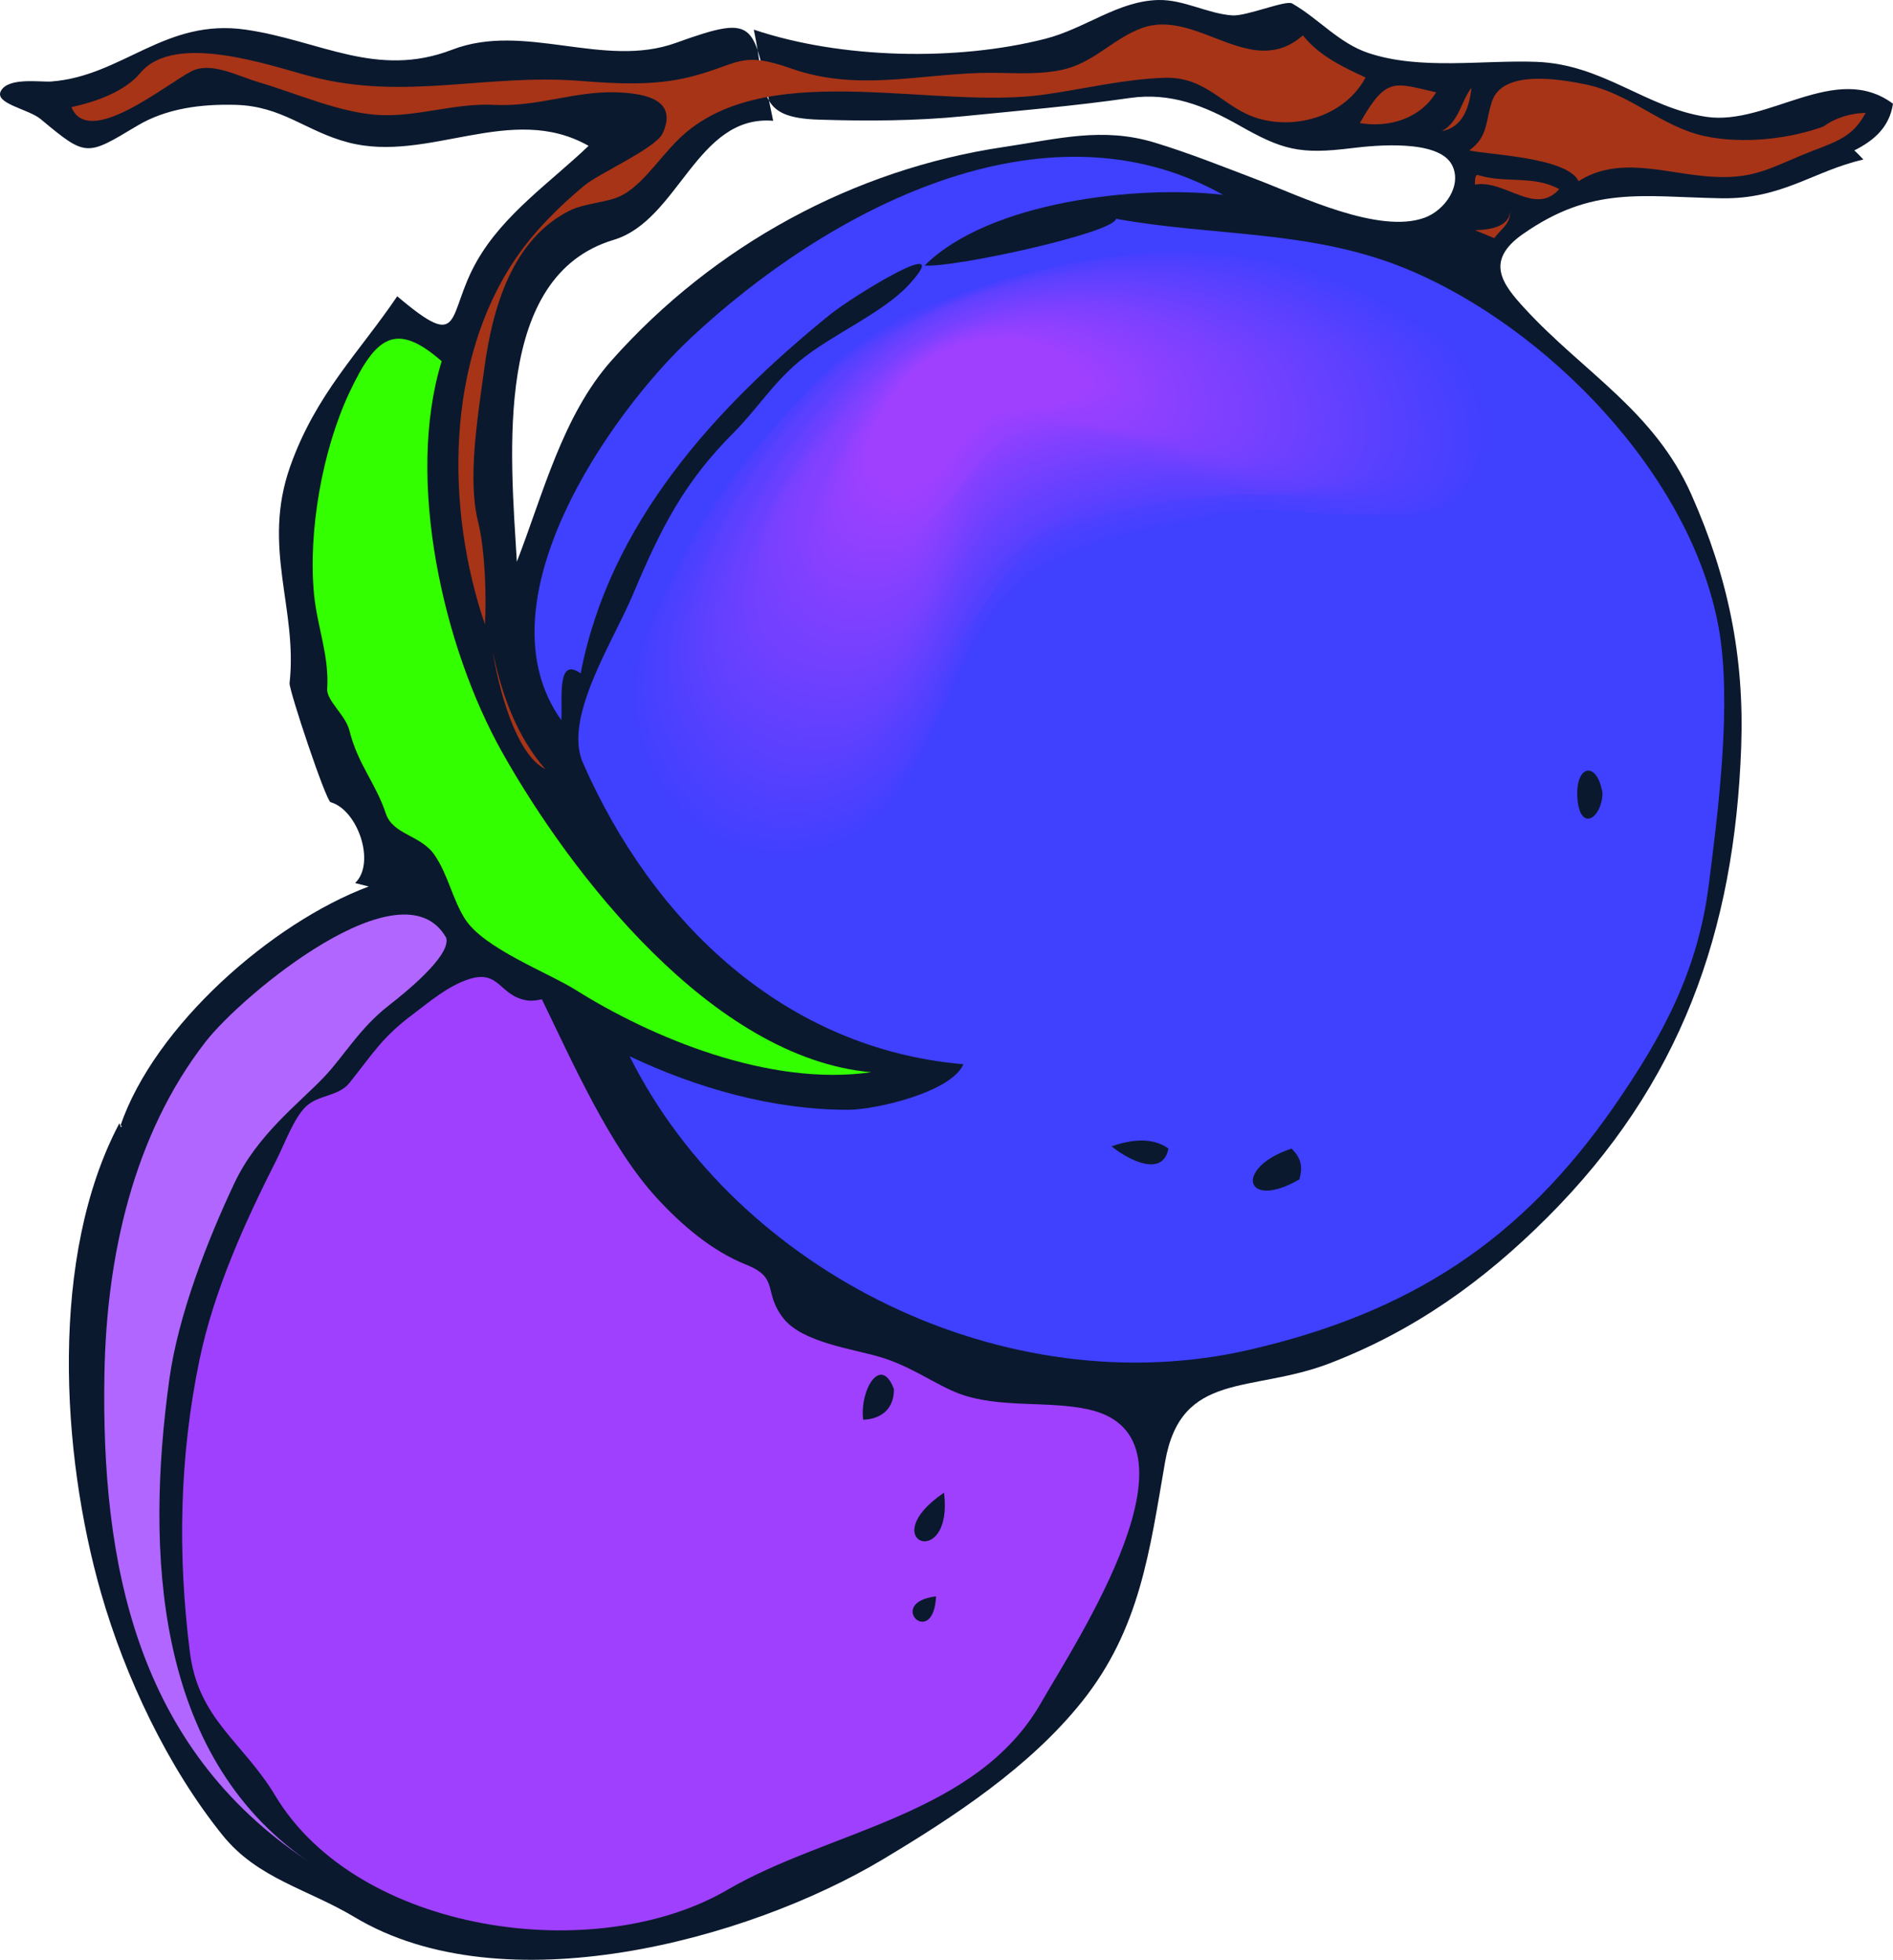 <?xml version="1.0" encoding="UTF-8" standalone="no"?>
<!-- Generator: Adobe Illustrator 12.0.0, SVG Export Plug-In . SVG Version: 6.00 Build 51448)  --><svg height="172.001" id="Layer_1" inkscape:version="0.40+cvs" sodipodi:docbase="F:\openclip\svg3" sodipodi:docname="La prugna.svg" sodipodi:version="0.32" style="overflow:visible;enable-background:new 0 0 166.168 172.001;" version="1.0" viewBox="0 0 166.168 172.001" width="166.168" xml:space="preserve" xmlns="http://www.w3.org/2000/svg" xmlns:cc="http://web.resource.org/cc/" xmlns:dc="http://purl.org/dc/elements/1.1/" xmlns:inkscape="http://www.inkscape.org/namespaces/inkscape" xmlns:rdf="http://www.w3.org/1999/02/22-rdf-syntax-ns#" xmlns:sodipodi="http://inkscape.sourceforge.net/DTD/sodipodi-0.dtd" xmlns:svg="http://www.w3.org/2000/svg" xmlns:xml="http://www.w3.org/XML/1998/namespace">
<defs id="defs236"></defs>
<sodipodi:namedview bordercolor="#666666" borderopacity="1.0" id="base" inkscape:current-layer="Layer_1" inkscape:cx="83.084001" inkscape:cy="86.000504" inkscape:pageopacity="0.0" inkscape:pageshadow="2" inkscape:window-height="540" inkscape:window-width="640" inkscape:window-x="110" inkscape:window-y="110" inkscape:zoom="2.1976616" pagecolor="#ffffff"></sodipodi:namedview>

<g id="g3">
	<path d="M166.167,9.102c-5.043-3.74-10.967,1.966-16.398,1.15   c-5.311-0.797-9.039-4.607-14.9-4.824c-4.736-0.175-10.178,0.749-14.75-0.776c-2.607-0.87-4.369-3.02-6.701-4.351   c-0.545-0.312-4.014,1.139-5.25,1.051c-2.188-0.157-4.273-1.406-6.5-1.351c-3.543,0.088-6.408,2.506-9.898,3.4   c-7.781,1.993-17.965,1.767-25.601-0.8c1.172,5.517,0.105,7.721,5.7,7.9c4.205,0.134,8.513,0.119,12.7-0.3   c5.015-0.502,9.784-0.905,14.599-1.6c3.57-0.515,6.564,0.676,9.602,2.4c3.801,2.158,5.322,2.571,9.898,2   c2.006-0.25,7.646-0.807,8.801,1.5c0.9,1.797-0.656,3.957-2.4,4.6c-4.031,1.487-11.016-1.926-14.645-3.308   c-2.996-1.141-5.98-2.339-9.051-3.274c-4.613-1.404-8.496-0.323-13.253,0.382c-13.136,1.946-25.423,8.593-34.436,18.733   c-4.306,4.845-6.014,11.741-8.315,17.667c-0.568-9.558-2.072-25.081,8.5-28.25c5.723-1.716,7.273-11.002,14-10.45   c-1.811-8.522-1.046-9.535-8.552-6.833C52.97,6.053,46.047,1.917,39.694,4.361C33.042,6.92,28.066,3.542,21.568,2.602   c-7.08-1.024-10.809,4.069-17.05,4.55c-0.973,0.075-3.816-0.403-4.45,0.85c-0.557,1.103,2.446,1.571,3.5,2.45   c4.01,3.344,4.014,3.261,8.45,0.6c2.595-1.556,5.672-1.928,8.649-1.85c4.13,0.108,6.156,2.319,9.9,3.3   c7.05,1.846,14.296-3.566,21.1,0.3c-3.378,3.218-7.452,5.992-9.799,10.1c-2.738,4.792-1.074,8.114-7,3.1   c-3.315,4.91-7.146,8.572-9.4,14.95c-2.51,7.106,0.678,12.487-0.05,19c-0.065,0.586,3.188,10.333,3.6,10.45   c2.411,0.688,3.986,5.37,2.15,7.1c0.4,0.1,0.8,0.2,1.2,0.3c-8.525,3.191-18.803,12.239-21.8,21c0.1-0.033,0.133,0,0.1,0.1   c-0.125,0.07-0.132-0.305-0.199-0.299c-6.136,11.615-5.121,28.91-1.601,41.199c2.108,7.359,5.865,15.324,10.7,21.301   c3.06,3.781,7.448,4.688,11.55,7.148c13.047,7.832,34.486,2.047,46.351-5.049c6.261-3.744,12.905-8.107,17.499-13.85   c5.125-6.406,5.949-13.264,7.303-21.047c1.4-8.041,7.559-6.004,14.447-8.654c7.428-2.857,13.508-7.207,19.117-12.816   c11.672-11.674,16.428-25.028,17.008-41.307c0.281-7.926-1.154-14.875-4.375-22.126c-3.258-7.335-9.477-10.737-14.6-16.3   c-1.955-2.123-3.59-4.176-0.201-6.55c6.094-4.266,10.428-3.28,17.4-3.15c5.369,0.1,8.113-2.399,12.5-3.4   c-0.262-0.28-0.5-0.538-0.799-0.8C164.601,12.288,165.868,11.085,166.167,9.102" id="path5" style="fill-rule:evenodd;clip-rule:evenodd;fill:#0A192E;"></path>

	<path d="M114.368,3.102c1.418,1.787,3.469,2.759,5.5,3.7c-1.736,3.263-5.904,4.616-9.4,3.6   c-3.068-0.892-4.488-3.715-8.301-3.574c-3.596,0.133-6.955,0.973-10.5,1.474c-9.516,1.345-23.576-3.075-31.299,3.2   c-2.134,1.734-3.611,4.447-5.7,5.6c-1.277,0.705-3.276,0.68-4.699,1.4c-5.032,2.544-6.732,8.525-7.451,13.8   c-0.591,4.338-1.493,9.732-0.55,13.5c0.614,2.455,0.747,6.686,0.6,9c-3.486-10.22-3.436-23.115,2.711-32.13   c1.638-2.403,3.762-4.509,5.989-6.37c1.308-1.093,6.299-3.291,6.899-4.6c1.27-2.77-1.125-3.514-4.1-3.6   c-3.702-0.107-6.842,1.297-10.7,1.1c-3.373-0.172-6.621,1.028-9.899,0.9c-3.524-0.138-7.386-1.9-10.801-2.9   c-1.78-0.521-4.171-1.835-5.88-0.938C14.42,7.506,7.761,13.02,6.269,9.402c2.061-0.445,4.655-1.327,6.05-3   c3.022-3.627,11.371-0.641,14.95,0.3c8.281,2.177,15.395-0.26,23.7,0.4c3.202,0.254,6.465,0.434,9.6-0.35   c4.272-1.068,4.365-2.333,8.85-0.75c5.693,2.01,10.904,0.569,16.649,0.4c2.398-0.07,4.662,0.228,7.05-0.25   c2.885-0.578,4.555-2.773,7.15-3.7C105.093,0.729,109.837,7.105,114.368,3.102" id="path7" style="fill:#A73417;"></path>

	<path d="M160.067,11.102c1.053-0.775,2.367-1.157,3.701-1.2c-1.268,2.409-2.932,2.584-5.801,3.8   c-2.936,1.244-4.334,2.021-7.801,1.8c-3.869-0.248-8.035-1.883-11.6,0.4c-0.979-2.098-7.914-2.319-9.6-2.7   c1.672-1.185,1.416-2.55,2-4.3c0.926-2.778,5.787-1.993,8.199-1.5c3.955,0.808,6.648,3.725,10.5,4.55   C153.056,12.678,157.149,12.17,160.067,11.102" id="path9" style="fill:#A73417;"></path>

	<path d="M126.067,8.102c-1.383,2.289-4.117,3.138-6.699,2.7C121.71,6.676,122.356,7.27,126.067,8.102" id="path11" style="fill:#A73417;"></path>

	<path d="M129.167,7.702c-0.189,1.813-0.832,3.502-2.6,3.8C128.062,10.719,128.263,8.85,129.167,7.702" id="path13" style="fill:#A73417;"></path>

	<path d="M107.368,17.102c-7.531-0.886-20.585,0.601-26.2,6.2c2.476,0.224,16.604-2.849,16.8-4.1   c8.609,1.566,17.141,0.945,25.5,4.4c12.258,5.065,24.971,18.01,27.4,31.5c1.17,6.497-0.027,15.971-0.879,22.609   c-0.965,7.522-4.02,13.195-8.271,19.341c-8.236,11.904-18.049,18.172-32,21.4c-21.395,4.951-44.991-6.775-54.449-25.75   c5.946,2.813,12.578,4.699,19.177,4.699c2.375,0,9.045-1.527,10.123-4c-15.63-1.331-27.232-12.401-33.4-26.45   c-1.737-3.956,2.599-10.527,4.4-14.8c2.459-5.835,4.485-9.835,8.85-14.2c1.999-1.999,3.396-4.284,5.75-6.25   c2.746-2.294,7.294-4.198,9.601-6.7c4.399-4.774-5.044,1.096-6.9,2.6c-10.115,8.193-19.371,18.349-21.899,31.5   c-2.124-1.53-1.579,2.245-1.7,4.1c-7.332-10.266,4.196-26.831,11.384-33.553C72.502,18.566,91.571,8.246,107.368,17.102" id="path15" style="fill:#4040FF;"></path>

	<path d="M129.868,15.402c2.338,0.683,4.828-0.019,7,1.2c-2.117,2.384-4.756-0.865-7.4-0.4   C129.444,15.003,129.808,15.44,129.868,15.402" id="path17" style="fill:#A73417;"></path>

	<path d="M131.167,20.902c-0.566-0.233-1.133-0.467-1.699-0.7c1.379-0.021,3.049-0.336,3.1-1.7   C132.581,19.67,131.829,20.021,131.167,20.902" id="path19" style="fill:#A73417;"></path>

	<path d="M38.769,31.702c-3.202,10.417,0.141,25.106,5.3,34.3c5.979,10.656,18.458,26.863,32.4,28.101   c-8.982,1.293-19.335-3.082-25.9-7.201c-2.479-1.555-8.105-3.663-9.75-6.25c-1.123-1.766-1.5-3.937-2.7-5.65   c-1.202-1.717-3.63-1.743-4.25-3.6c-0.913-2.737-2.44-4.266-3.2-7.3c-0.335-1.341-2.02-2.618-1.95-3.65   c0.193-2.88-0.871-5.427-1.15-8.25c-0.543-5.508,0.72-12.691,3.1-17.75C32.975,29.548,34.735,28.163,38.769,31.702" id="path21" style="fill:#33FF00;"></path>

	<path d="M47.868,67.502c-2.628-1.309-4.15-7.279-4.6-10.3C44.014,60.896,45.352,64.627,47.868,67.502" id="path23" style="fill:#A73417;"></path>

	<path d="M140.667,69.602c-0.043,2.212-1.957,3.466-2.199,0.5C138.229,67.169,140.177,66.657,140.667,69.602" id="path25" style="fill:#0A192E;"></path>

	<path d="M39.168,82.302c0.449,1.551-3.563,4.794-5.05,5.95c-2.547,1.979-3.964,4.478-5.649,6.25   c-2.24,2.357-5.888,5.078-7.9,9.35c-2.388,5.07-4.928,11.586-5.704,17.203c-2.074,15.025-1.336,32.949,12.104,42.248   c-15.004-9.988-18.109-26.043-17.801-42.801c0.188-10.193,2.517-20.912,8.9-29.099C21.255,87.315,35.347,75.571,39.168,82.302" id="path27" style="fill:#B066FF;"></path>

	<path d="M47.568,87.702c2.683,5.528,5.966,12.942,10.05,17.399c2.194,2.396,4.853,4.684,7.9,5.9   c2.937,1.174,1.44,2.393,3.25,4.701c1.665,2.123,6.083,2.678,8.5,3.4c2.778,0.83,4.851,2.428,6.899,3.199   c3.525,1.326,7.845,0.602,11.399,1.4c10.799,2.424-1.127,20.402-4.188,25.754c-5.65,9.877-18.63,11.207-27.511,16.395   c-11.578,6.764-32.435,3.848-39.7-8.248c-2.853-4.75-6.75-6.678-7.5-12.602c-1.091-8.602-0.916-17.24,0.859-25.727   c1.269-6.066,4.016-12.094,6.741-17.473c0.691-1.363,1.532-3.684,2.6-4.699c1.08-1.027,2.859-0.873,3.8-2.051   c2.135-2.674,2.87-4.004,5.6-6.05c1.521-1.14,3.02-2.44,4.85-3.05c2.743-0.914,2.691,1.458,5.15,1.85   C46.702,87.871,47.149,87.788,47.568,87.702" id="path29" style="fill:#9F40FF;"></path>

	<path d="M102.567,100.802c-0.494,2.527-3.426,1.064-5-0.199C99.206,100.044,101.11,99.75,102.567,100.802" id="path31" style="fill:#0A192E;"></path>

	<path d="M114.067,103.501c-4.764,2.775-5.834-0.982-0.699-2.699   C114.294,101.707,114.331,102.486,114.067,103.501" id="path33" style="fill:#0A192E;"></path>

	<path d="M78.469,121.902c0.022,1.631-0.985,2.633-2.7,2.701C75.451,121.998,77.309,118.861,78.469,121.902" id="path35" style="fill:#0A192E;"></path>

	<path d="M82.868,131.001C83.714,137.962,76.598,135.273,82.868,131.001" id="path37" style="fill:#0A192E;"></path>

	<path d="M82.168,140.103C81.93,144.83,77.655,140.65,82.168,140.103" id="path39" style="fill:#0A192E;"></path>

	<path d="M125.868,28.802c-14.01-9.657-28.902-8.223-44.185-2.203c-7.545,2.973-12.28,8.473-16.815,15.003   c-4.065,5.852-10.808,14.174-9.55,21.7c1.188,7.107,6.984,13.541,14.65,12.4c8.525-1.269,11.094-9.705,14.399-16.4   c3.725-7.544,7.682-10.614,15.922-12.33c7.482-1.559,13.953-2.142,21.578-1.67c3.953,0.245,8.383,0.329,9-4.6   C131.36,36.769,129.862,30.556,125.868,28.802" id="path41" style="fill:#4040FF;"></path>

	<path d="M125.468,28.802c-14.008-9.755-28.482-7.752-43.784-2.188c-7.442,2.706-12.277,8.573-16.715,14.887   c-4.036,5.742-10.679,14.229-9.451,21.6c1.198,7.189,6.921,13.236,14.55,12.2c8.566-1.163,11.354-10.044,14.585-16.796   c6.375-13.322,24.273-14.991,37.664-13.204C132.597,46.674,133.298,32.192,125.468,28.802" id="path43" style="fill:#4140FF;"></path>

	<path d="M125.167,28.802c-13.957-9.264-28.322-8.076-43.483-2.103c-7.696,3.032-12.282,8.643-16.859,15.303   c-4.124,6-10.568,14.001-8.956,21.7c1.433,6.844,7.528,12.839,14.87,11.17c8.529-1.938,11.071-10.622,14.445-17.674   c3.664-7.656,9.396-9.398,17.207-11.025c3.744-0.78,7.506-1.419,11.328-1.621c3.494-0.184,7.082,1.164,10.551,0.75   C132.655,44.302,131.698,32.206,125.167,28.802" id="path45" style="fill:#4240FF;"></path>

	<path d="M124.769,28.802c-14.061-9.345-27.793-7.647-43.085-2.087c-7.468,2.715-12.496,8.718-16.743,15.188   c-3.995,6.084-10.543,13.867-8.872,21.6c1.594,7.378,7.739,12.331,15.25,10.9c8.447-1.609,10.701-11.485,14.15-18   c3.814-7.203,9.275-8.695,16.796-10.33c3.695-0.803,7.424-1.412,11.203-1.621c3.479-0.192,7.047,1.162,10.5,0.75   C132.313,44.206,131.249,32.111,124.769,28.802" id="path47" style="fill:#4340FF;"></path>

	<path d="M124.468,28.902c-13.26-10.039-28.182-7.395-42.784-2.088c-7.547,2.743-12.148,8.573-16.559,14.988   c-4.038,5.872-10.435,13.857-8.856,21.4c1.487,7.107,7.752,12.611,15.15,10.85c8.493-2.021,10.412-11.132,14.05-17.85   c4.142-7.65,10.316-8.941,18.3-10.6c3.594-0.747,7.52-1.48,11.199-1.25c3.066,0.191,6.967,1.418,10,0.649   C132.007,43.219,130.241,31.355,124.468,28.902" id="path49" style="fill:#4440FF;"></path>

	<path d="M124.167,28.902c-13.689-9.394-27.574-7.507-42.483-2.088c-7.419,2.697-12.15,8.633-16.443,14.972   c-3.946,5.826-10.382,13.749-8.771,21.215c1.518,7.035,7.732,12.493,15.05,10.75c8.266-1.968,10.458-11.023,13.95-17.65   c4.046-7.676,10.199-9,18.199-10.6c3.932-0.786,7.891-1.363,11.9-1.2c3.162,0.129,6.559,1.236,9.699,0.45   C132.077,43.048,129.038,31.244,124.167,28.902" id="path51" style="fill:#4540FF;"></path>

	<path d="M123.769,28.902c-13.365-9.367-27.494-7.463-42.101-1.988c-7.287,2.732-12.171,8.354-16.313,14.772   c-3.868,5.996-10.194,13.448-8.587,21.016c1.494,7.034,7.479,12.405,14.85,10.65c8.231-1.96,10.336-10.877,13.85-17.45   c4.177-7.813,10.904-9.208,19.099-10.7c3.771-0.687,7.664-1.38,11.5-0.9c2.682,0.335,6.826,1.375,9.4,0.2   C131.333,41.824,128.716,31.381,123.769,28.902" id="path53" style="fill:#4640FF;"></path>

	<path d="M123.468,29.002c-12.838-9.611-28.943-7.843-42.951-1.563c-10.334,4.633-27.2,24.584-23.048,36.663   c2.269,6.601,8.735,11.514,15.844,8.467c7.42-3.18,9.291-11.842,12.87-18.348c3.847-6.99,12.052-8.071,19.285-9.318   c6.029-1.04,14.857,1.699,20.25-0.75C131.19,41.666,127.706,31.033,123.468,29.002" id="path55" style="fill:#4740FF;"></path>

	<path d="M123.167,29.002c-12.891-9.513-28.652-7.736-42.65-1.463c-10.055,4.506-28.045,25.232-22.499,37.113   c3.119,6.681,9.492,11.008,16.85,6.95c6.815-3.759,8.189-12.826,12.151-18.95c4.011-6.203,13.619-7.287,20.449-8.25   c5.16-0.728,14.617,2.341,18.85-0.95C130.417,40.264,127.124,30.944,123.167,29.002" id="path57" style="fill:#4840FF;"></path>

	<path d="M122.769,29.002c-13.008-8.908-28.178-7.985-42.226-1.463c-9.892,4.593-27.847,24.983-22.324,36.813   c3.168,6.787,8.76,10.273,16.206,7.083c6.982-2.991,8.951-12.969,12.595-18.934c3.781-6.192,13.589-7.29,20.25-8.2   c5.109-0.698,14.455,2.314,18.648-0.95C130.003,40.171,126.776,30.923,122.769,29.002" id="path59" style="fill:#4940FF;"></path>

	<path d="M122.468,29.002c-13.227-8.463-27.715-8.061-41.925-1.463c-10.015,4.65-27.314,24.704-22.124,36.563   c2.98,6.81,8.886,10.127,16.105,7.033c7.185-3.08,8.351-12.984,12.444-18.784c4.339-6.148,13.966-7.504,21.05-8.25   c4.617-0.486,14.473,2.475,17.949-1.2C129.29,39.393,126.351,30.999,122.468,29.002" id="path61" style="fill:#4A40FF;"></path>

	<path d="M122.167,29.102c-12.313-9.241-28.209-7.691-41.625-1.463   c-10.476,4.864-27.246,24.824-21.574,36.963c2.928,6.266,10.256,10.09,16.618,5.637c6.846-4.792,7.117-13.805,12.532-19.637   c4.542-4.892,14.251-6.059,20.65-6.7c4.045-0.405,14.666,2.719,17.199-1.5C128.282,38.549,126.255,31.053,122.167,29.102" id="path63" style="fill:#4B40FF;"></path>

	<path d="M121.769,29.102c-12.896-9.142-29.535-7.8-43.2-0.5c-10,5.342-24.799,24.906-19.05,36.4   c3.37,6.737,10.871,8.646,17.131,4.263c6.465-4.525,6.398-14.326,12.018-19.563c4.762-4.437,15.477-5.823,21.701-6.1   c4.154-0.185,13.953,3.152,15.799-2.4C127.442,37.373,125.542,30.889,121.769,29.102" id="path65" style="fill:#4C40FF;"></path>

	<path d="M121.468,29.102c-13.152-9.423-28.088-6.847-42.173-0.811   c-10.493,4.496-25.167,25.229-19.576,36.411c3.383,6.767,10.692,8.526,16.957,4.237c6.429-4.4,6.472-14.114,11.992-19.337   c4.871-4.608,15.908-6.1,22.35-6.1c4.787,0,12.904,3.018,14.951-3C127.173,36.962,124.753,30.635,121.468,29.102" id="path67" style="fill:#4D40FF;"></path>

	<path d="M121.167,29.202c-13.113-8.747-28.688-7.878-42.499-0.5c-10.004,5.344-25.788,25.718-17.95,37.05   c3.863,5.585,11.808,7.557,17.017,2.058c5.221-5.512,5.903-15.033,12.232-19.507c5.557-3.926,16.547-5.186,23.199-4.9   c4.738,0.204,13.066,2.641,12.551-5.05C125.491,34.977,124.458,30.844,121.167,29.202" id="path69" style="fill:#4E40FF;"></path>

	<path d="M120.769,29.202c-12.309-9.334-29.688-7.516-42.697-0.163C67.925,34.774,53.108,54.82,61.368,66.102   c4.479,6.117,12.074,5.628,17.233,0.467c5.267-5.268,5.263-15.033,12.167-18.917c6.439-3.623,16.344-4.651,23.6-4.15   c5.398,0.373,12.439,1.201,10.85-6.75C124.655,33.938,123.616,30.425,120.769,29.202" id="path71" style="fill:#4F40FF;"></path>

	<path d="M120.468,29.202c-13.629-8.788-29.441-7.485-43.503,0.463c-6.51,3.68-10.997,12.321-14.755,18.511   c-3.774,6.216-5.18,12.875,0.159,18.726c4.76,5.217,13.21,4.136,17.115-1.722c4.463-6.695,5.757-15.706,13.985-18.778   c7.305-2.727,15.15-3.297,22.801-2.75c6.643,0.475,10.389-1.976,8-9.25C123.558,32.239,122.499,30.212,120.468,29.202" id="path73" style="fill:#5040FF;"></path>

	<path d="M120.167,29.202c-13.883-8.419-28.867-7.482-43.102,0.563C70.686,33.37,65.92,41.884,62.383,48.076   c-3.583,6.274-5.191,12.632,0.185,18.526c4.719,5.174,13.135,4.095,17.015-1.722c4.456-6.681,5.542-15.478,13.785-18.578   c7.24-2.723,15.01-3.293,22.6-2.75c6.49,0.464,10.359-1.953,8-9.149C123.284,32.318,122.11,30.15,120.167,29.202" id="path75" style="fill:#5140FF;"></path>

	<path d="M119.769,29.302c-12.486-9.317-29.693-7.18-42.63,0.463c-6.423,3.794-10.859,11.902-14.556,18.137   c-3.614,6.095-5.129,12.677,0.186,18.4c13.951,15.021,21.162-16.734,30.5-20.2c7.162-2.658,14.908-3.183,22.398-2.65   c6.387,0.455,10.277-1.959,7.9-9.05C122.866,32.311,121.843,30.235,119.769,29.302" id="path77" style="fill:#5240FF;"></path>

	<path d="M119.468,29.302c-12.773-9.052-29.084-7.009-42.303,0.463c-6.479,3.662-11.344,12.432-14.796,18.737   c-3.547,6.478-4.18,12.119,1,17.95c5.426,6.108,13.824,1.76,17.4-3.95c4.499-7.183,5.256-14.476,14.398-17   c7.416-2.047,14.012-2.589,21.602-2.05c6.631,0.472,8.957-4.653,5.898-10.55C121.874,31.374,121.058,30.08,119.468,29.302" id="path79" style="fill:#5340FF;"></path>

	<path d="M119.167,29.302c-13.441-8.442-28.051-7.078-41.929,0.489c-6.417,3.499-11.264,12.351-14.67,18.511   c-3.559,6.438-4.155,12.057,1,17.85c5.059,5.685,13.291,2.145,16.812-3.254c4.161-6.38,5.227-15.131,13.688-17.246   c7.572-1.893,13.982-2.682,21.701-2.35c6.41,0.275,9.639-3.07,6.799-9.7C121.808,31.826,120.843,30.172,119.167,29.302" id="path81" style="fill:#5440FF;"></path>

	<path d="M118.769,29.402c-12.244-9.438-28.73-6.59-41.53,0.389c-6.471,3.528-11.436,12.81-14.807,19.033   c-3.189,5.889-3.949,12.597,1.736,17.478c5.912,5.075,13.733,1.215,16.938-4.948c3.943-7.583,5.847-14.148,14.862-16.402   c7.344-1.836,13.445-1.55,20.801-1.65c6.807-0.092,7.602-5.391,4.799-11C120.901,30.969,120.161,29.96,118.769,29.402" id="path83" style="fill:#5540FF;"></path>

	<path d="M118.468,29.402c-12.131-8.905-28.592-6.943-41.129,0.463c-9.408,5.558-24.303,26.549-12.971,36.137   c5.789,4.898,13.693,1.313,16.811-4.922c3.782-7.563,5.789-14.003,14.689-16.228c7.285-1.821,13.32-1.479,20.6-1.65   c6.42-0.151,7.953-5.411,4.75-10.9C120.476,31.031,119.819,30.062,118.468,29.402" id="path85" style="fill:#5640FF;"></path>

	<path d="M118.167,29.402c-12.063-8.127-29.107-7.615-41.299,0.8c-8.668,5.982-24.543,27.209-11.6,36.2   c7.028,4.882,13.673-1.421,16.8-7.4c4.3-8.223,6.272-12.282,15.649-14.75c6.865-1.807,12.982-0.27,19.65-1.15   c6.418-0.848,5.822-7.28,2.85-11.95C119.716,30.363,118.933,29.762,118.167,29.402" id="path87" style="fill:#5740FF;"></path>

	<path d="M117.769,29.402c-12.125-7.813-28.691-7.625-40.9,0.8c-8.643,5.963-24.152,26.936-11.399,35.8   c6.969,4.844,13.453-1.239,16.6-7.2c4.292-8.13,6.25-12.203,15.55-14.65c6.801-1.79,12.85-0.271,19.449-1.15   c6.271-0.836,5.881-7.322,2.75-11.8C119.255,30.396,118.622,29.854,117.769,29.402" id="path89" style="fill:#5840FF;"></path>

	<path d="M117.468,29.502c-11.111-8.739-29.121-7.078-40.499,0.7c-9.829,6.718-22.115,24.786-11.75,35.15   c5.84,5.84,13.753-0.813,16.539-6.154c4.016-7.696,5.744-12.628,14.71-14.896c6.953-1.758,12.721-1.4,19.699-1.4   c6.23,0,6.855-6.779,3.701-11.2C119.144,30.687,118.595,30.038,117.468,29.502" id="path91" style="fill:#5940FF;"></path>

	<path d="M117.167,29.502c-12.279-7.51-27.836-7.611-40.198,0.8c-8.582,5.838-23.625,26.353-11.2,35.1   c6.82,4.801,13.236-1.339,16.3-7.1c4.468-8.404,6.538-12.337,16.2-14.6c6.563-1.537,12.295-0.362,18.75-0.95   c5.938-0.54,4.898-8.712,1.75-12.05C118.313,30.22,117.743,29.826,117.167,29.502" id="path93" style="fill:#5A40FF;"></path>

	<path d="M116.769,29.502c-11.557-8.03-28.037-7.181-39.7,0.8c-7.986,5.464-24.416,27.397-10.65,35.05   c6.962,3.871,13.204-1.649,16.009-7.82c3.978-8.749,7.181-12.029,16.64-14.129c3.232-0.718,6.666-1.489,10-1.25   c2.449,0.175,5.688,1.164,8.1,0.45c5.205-1.54,4.617-9,0.9-12.25C117.679,30.012,117.224,29.732,116.769,29.502" id="path95" style="fill:#5B40FF;"></path>

	<path d="M116.468,29.602c-11.461-8.546-28.699-6.785-40.149,1.3c-8.172,5.77-22.893,26.91-9.35,34.4   c7.433,4.111,13.15-3.197,15.94-9.056c4.097-8.605,7.588-11.249,16.959-13.145c5.908-1.196,11.813,0.436,17.5-0.7   c5.367-1.072,3.143-10.098-0.1-12.4C117.001,29.869,116.735,29.735,116.468,29.602" id="path97" style="fill:#5C40FF;"></path>

	<path d="M116.167,29.602c-11.482-7.987-29.667-7.233-40.599,2c-7.293,6.161-22.452,27.016-7.85,33.65   c7.582,3.444,12.644-4.023,15.45-9.75c4.275-8.725,8.063-10.626,17.399-12.7c4.75-1.055,12.936,1.505,17-0.6   c4.104-2.124,2.973-10.416-1-12.4C116.435,29.735,116.302,29.669,116.167,29.602" id="path99" style="fill:#5D40FF;"></path>

	<path d="M115.769,29.602c-11.133-7.891-30.771-7.33-40.851,2.75c-6.53,6.53-21.936,26.939-6.449,32.75   c8.477,3.181,12.557-5.837,15.6-11.8c4.044-7.926,9.595-9.459,18.05-10.95c4.076-0.719,12.623,1.838,15.949-0.65   C121.724,38.967,119.282,31.468,115.769,29.602" id="path101" style="fill:#5E40FF;"></path>

	<path d="M115.468,29.602c-12.191-7.239-30.53-7.504-41.199,3.5c-5.674,5.852-21.419,28.075-5.05,31.85   c8.458,1.951,11.703-5.726,14.85-11.85c4.025-7.832,9.474-9.371,17.849-10.85c3.996-0.705,12.477,1.821,15.75-0.55   C121.425,38.981,118.804,31.447,115.468,29.602" id="path103" style="fill:#5F40FF;"></path>

	<path d="M115.167,29.702c-10.846-7.658-30.191-7.305-40.099,2.6c-6.329,6.327-21.499,26.577-6.3,32.2   c7.675,2.84,12.187-5.03,14.85-10.649c3.801-8.021,8.715-10.019,17.25-11.55c5.029-0.902,11.338,1.2,16-0.55   C121.474,40.023,118.333,31.337,115.167,29.702" id="path105" style="fill:#6040FF;"></path>

	<path d="M114.769,29.702c-10.869-7.417-29.714-7.289-39.6,2.6c-6.349,6.352-21.188,26.067-6.3,31.8   c8.168,3.146,12.279-5.687,15.2-11.4c3.921-7.67,9.249-9.204,17.448-10.65c3.873-0.683,12.307,1.796,15.451-0.55   C120.505,38.864,118.192,31.39,114.769,29.702" id="path107" style="fill:#6140FF;"></path>

	<path d="M114.468,29.702c-11.594-7.398-29.667-7.008-39.899,3.3c-6.133,6.178-19.964,25.438-5.5,30.8   c8.049,2.984,12.072-5.718,15-11.3c4.019-7.661,9.081-9.01,17.3-10.55c3.861-0.724,12.053,1.782,15.199-0.55   C120.167,38.735,117.804,31.493,114.468,29.702" id="path109" style="fill:#6240FF;"></path>

	<path d="M114.167,29.802c-11.357-7.628-29.382-6.831-39.499,3.2c-6.091,6.039-19.758,25.213-5.5,30.5   c7.951,2.948,12.005-5.678,14.9-11.2c3.964-7.559,8.979-8.929,17.099-10.45c4.701-0.88,10.301,1.25,14.701-0.4   C120.294,39.793,117.165,31.381,114.167,29.802" id="path111" style="fill:#6340FF;"></path>

	<path d="M113.769,29.802c-10.768-7.808-30.223-6.673-39.415,3.667c-5.266,5.923-19.772,25.934-4.385,29.783   c8.278,2.071,11.377-6.192,14.45-12c3.677-6.948,9.836-8.663,17.35-9.65c3.557-0.467,11.137,1.783,14.1-0.4   C119.366,38.624,117.083,31.527,113.769,29.802" id="path113" style="fill:#6440FF;"></path>

	<path d="M113.468,29.802c-10.832-7.547-29.107-6.556-38.699,3.2c-5.883,5.984-19.266,24.644-5.3,29.8   c8.302,3.065,11.872-6.224,14.95-11.7c3.841-6.833,9.543-8.578,17.149-9.601c3.5-0.471,11.117,1.79,14-0.4   C118.942,38.539,116.655,31.394,113.468,29.802" id="path115" style="fill:#6540FF;"></path>

	<path d="M113.167,29.802c-11.201-6.918-28.414-6.741-38.299,3.2c-5.54,5.571-19.61,25.895-4.6,29.65   c8.481,2.122,11.233-6.958,14.501-12.55c3.662-6.27,9.683-7.769,16.599-8.7c3.506-0.472,10.875,1.753,13.799-0.4   C118.696,38.402,116.185,31.738,113.167,29.802" id="path117" style="fill:#6640FF;"></path>

	<path d="M112.769,29.902c-10.377-7.664-28.574-6.253-37.8,3.1c-5.435,5.51-19.428,25.54-4.6,29.25   c8.461,2.117,11.123-6.716,14.4-12.35c3.607-6.203,9.55-7.667,16.398-8.6c3.42-0.466,10.885,1.757,13.701-0.4   C118.151,38.386,115.983,31.496,112.769,29.902" id="path119" style="fill:#6740FF;"></path>

	<path d="M112.468,29.902c-10.279-6.585-27.412-6.888-36.75,2.45c-5.808,5.808-19.646,24.358-5.75,29.45   c8.365,3.065,11.659-6.729,14.8-12.1c3.56-6.09,9.468-7.595,16.199-8.5c3.426-0.46,10.664,1.725,13.5-0.4   C117.808,38.301,115.562,31.654,112.468,29.902" id="path121" style="fill:#6840FF;"></path>

	<path d="M112.167,29.902c-10.785-6.835-27.48-6.431-36.999,3.1c-4.244,4.25-9.998,11.997-11,18   c-0.638,3.821,2.344,9.907,6.5,10.6c8.637,1.441,11.021-6.71,14.5-12.8c3.315-5.802,10.114-6.917,16.299-7.8   c3.758-0.536,9.709,1.764,12.949-0.55C117.61,38.173,114.782,31.398,112.167,29.902" id="path123" style="fill:#6940FF;"></path>

	<path d="M111.769,30.002c-9.848-8-28.858-5.731-37.2,3.8c-5.037,5.755-17.999,24.476-3.2,27.601   c7.779,1.642,10.963-7.429,13.8-12.75c3.091-5.796,10.092-6.894,16.1-7.75c3.465-0.494,9.936,1.838,12.799-0.55   C117.032,37.88,114.657,31.508,111.769,30.002" id="path125" style="fill:#6A40FF;"></path>

	<path d="M111.468,30.002c-10.549-7.029-27.997-6.265-36.799,3.8c-4.783,5.469-17.675,23.66-3.7,27.15   c7.923,1.979,10.626-6.451,13.699-11.75c3.43-5.912,9.169-7.421,15.701-8.3c3.295-0.443,10.258,1.663,13-0.4   C116.558,38.102,114.55,31.646,111.468,30.002" id="path127" style="fill:#6B40FF;"></path>

	<path d="M111.167,30.002c-10.35-7.092-27.801-6.023-36.398,3.8c-4.908,5.608-17.585,23.957-3.101,26.9   c7.76,1.577,10.442-7.229,13.4-12.4c3.109-5.435,9.857-7.125,15.8-7.55c3.201-0.229,9.877,1.588,12.5-0.6   C116.235,37.761,113.792,31.505,111.167,30.002" id="path129" style="fill:#6C40FF;"></path>

	<path d="M110.769,30.002c-10.236-6.951-27.399-5.914-35.9,3.8c-4.852,5.544-17.383,23.594-3.1,26.601   c7.753,1.632,10.228-7.263,13.299-12.25c3.273-5.315,9.541-7.067,15.599-7.5c3.189-0.229,9.697,1.568,12.301-0.6   C115.864,37.641,113.542,31.565,110.769,30.002" id="path131" style="fill:#6D40FF;"></path>

	<path d="M110.468,30.102c-10.33-7.069-26.766-5.711-35.5,3.65c-4.813,5.16-16.938,22.868-3.6,26.2   c7.664,1.915,10.279-6.255,13.299-11.35c3.357-5.663,8.785-7.181,15.101-8c3.215-0.417,9.939,1.599,12.6-0.4   C115.415,37.913,113.374,31.7,110.468,30.102" id="path133" style="fill:#6E40FF;"></path>

	<path d="M110.167,30.102c-10.557-6.535-26.199-5.882-35.099,3.65c-4.316,4.624-17.052,23.392-3.55,25.85   c7.647,1.392,10.016-5.755,13.149-11.1c3.287-5.607,8.607-7.184,14.9-8c3.119-0.404,9.875,1.58,12.4-0.4   C114.952,37.764,112.989,31.849,110.167,30.102" id="path135" style="fill:#6F40FF;"></path>

	<path d="M109.769,30.102c-10.537-6.985-26.838-5.465-35.3,4.4c-4.612,5.376-15.604,22.086-2.301,24.9   c7.353,1.555,9.875-6.994,12.8-11.75c3.18-5.17,9.183-6.848,15.048-7.3c3.424-0.264,8.928,1.399,11.852-0.551   C114.968,37.735,112.22,31.54,109.769,30.102" id="path137" style="fill:#7040FF;"></path>

	<path d="M109.468,30.202c-9.213-6.769-26.67-5.828-34.25,3.5c-4.314,5.309-16.656,22.641-2.85,25.3   c7.319,1.41,9.656-6.765,12.6-11.55c3.109-5.052,9.132-6.76,14.849-7.2c2.85-0.219,9.115,1.472,11.451-0.35   C114.157,37.649,112.372,31.708,109.468,30.202" id="path139" style="fill:#7140FF;"></path>

	<path d="M109.167,30.202c-9.48-6.518-25.906-5.709-33.849,3.45c-4.168,4.806-16.657,23.897-2.25,25.1   c7.508,0.627,8.873-7.401,12.3-12.15c3.21-4.452,8.849-6.034,14.25-6.45c2.748-0.212,8.984,1.455,11.25-0.25   C113.872,37.641,111.858,31.881,109.167,30.202" id="path141" style="fill:#7240FF;"></path>

	<path d="M108.769,30.202c-10.559-7.248-26.463-4.833-34.6,5.05c-4.141,5.029-14.312,22.675-0.4,23.25   c6.979,0.288,8.833-8,11.9-12.6c2.891-4.337,9.417-5.455,14.299-5.9c2.654-0.242,8.814,1.586,10.85-0.45   C113.235,37.135,111.507,31.703,108.769,30.202" id="path143" style="fill:#7340FF;"></path>

	<path d="M108.468,30.202c-10.658-6.786-25.964-4.945-34.199,5.05c-3.298,4.004-8.636,10.539-7.601,16.05   c0.716,3.812,3.879,7.056,7.85,6.75c7.123-0.548,7.75-8.403,11.55-12.85c3.357-3.928,9.333-4.936,14.3-5.35   c2.715-0.227,8.334,1.671,10.4-0.65C112.974,36.724,110.763,31.706,108.468,30.202" id="path145" style="fill:#7440FF;"></path>

	<path d="M108.167,30.302c-10.371-6.935-25.781-4.905-33.749,4.9c-3.231,3.977-8.622,10.438-7.55,15.9   c0.723,3.684,3.884,6.948,7.75,6.65c6.393-0.492,8.103-7.648,11-12.2c2.707-4.253,9.285-5.365,13.949-5.75   c2.574-0.212,8.568,1.533,10.551-0.45C112.499,36.97,110.71,31.831,108.167,30.302" id="path147" style="fill:#7540FF;"></path>

	<path d="M107.769,30.302c-10.631-7.25-26.07-4.401-33.9,5.7c-2.97,3.832-8.219,10.067-6.65,15.3   c1.097,3.658,4.065,6.72,8.15,6.1c6.421-0.975,7.07-8.388,10.6-12.5c3.304-3.85,9.119-4.843,14-5.25   c2.736-0.229,7.91,1.603,10-0.65C112.161,36.638,110.136,31.742,107.769,30.302" id="path149" style="fill:#7640FF;"></path>

	<path d="M107.468,30.302c-10.781-6.603-25.538-4.726-33.499,5.6c-2.982,3.867-8.014,9.984-6.451,15.2   c1.103,3.68,3.917,6.465,7.951,5.9c6.386-0.895,6.976-8.232,10.5-12.3c3.279-3.785,8.939-4.713,13.75-5.15   c2.648-0.241,7.869,1.614,9.949-0.55C111.892,36.688,109.651,31.66,107.468,30.302" id="path151" style="fill:#7740FF;"></path>

	<path d="M107.167,30.402c-9.648-7.131-25.019-4.447-32.449,4.7c-3.122,3.842-8.606,10.342-7,15.7   c1.078,3.596,3.862,6.49,7.85,5.9c6.23-0.921,6.889-8.108,10.3-12.1c3.185-3.728,8.886-4.759,13.599-5.15   c2.689-0.223,7.289,1.458,9.551-0.35C111.55,37.078,109.456,31.733,107.167,30.402" id="path153" style="fill:#7840FF;"></path>

	<path d="M106.769,30.402c-10.186-6.912-24.984-4.312-32.5,5.4c-3.127,4.041-7.899,9.779-6.2,15.2   c1.149,3.666,4.318,6.122,8.2,5.15c5.851-1.464,6.478-8.235,10-12.2c3.018-3.397,9.215-4.473,13.6-4.65   c2.418-0.098,7.182,1.556,9.1-0.5C110.989,36.636,109.024,31.562,106.769,30.402" id="path155" style="fill:#7940FF;"></path>

	<path d="M106.468,30.402c-9.996-6.894-24.786-4.121-32.1,5.4c-3.072,4-7.786,9.636-6.1,15   c1.14,3.626,4.292,6.001,8.1,5.05c5.542-1.384,6.729-8.086,9.899-12.05c2.729-3.413,9.143-4.415,13.299-4.6   c2.441-0.109,7.084,1.548,9-0.5C110.657,36.47,108.505,31.673,106.468,30.402" id="path157" style="fill:#7A40FF;"></path>

	<path d="M106.067,30.402c-9.957-6.565-24.22-4.153-31.599,5.3c-3.022,3.872-7.613,9.601-6,14.8   c1.082,3.487,4.295,5.976,8,5.05c5.646-1.411,6.325-8.103,9.7-11.9c2.956-3.327,8.917-4.393,13.2-4.55   c2.393-0.088,6.918,1.519,8.799-0.5C110.251,36.365,108.259,31.778,106.067,30.402" id="path159" style="fill:#7B40FF;"></path>

	<path d="M105.769,30.502c-9.406-6.975-24.298-3.914-31.2,5.2c-2.904,3.834-7.535,9.456-5.9,14.6   c1.108,3.487,4.257,5.762,7.9,4.85c5.388-1.35,6.521-7.801,9.6-11.65c2.653-3.316,8.866-4.339,12.899-4.5   c2.336-0.093,6.996,1.533,8.801-0.5C109.81,36.313,107.864,31.765,105.769,30.502" id="path161" style="fill:#7C40FF;"></path>

	<path d="M105.468,30.502c-9.072-6.245-23.266-4.363-30.149,4.4c-3.044,3.876-7.721,9.389-6.55,14.649   c0.758,3.408,3.809,5.941,7.3,5.45c5.882-0.827,6.355-7.499,9.599-11.2c3.025-3.45,8.246-4.451,12.65-4.85   c2.568-0.232,6.729,1.387,8.9-0.35C109.634,36.67,107.542,31.827,105.468,30.502" id="path163" style="fill:#7D40FF;"></path>

	<path d="M105.067,30.502c-8.564-6.07-23.237-4.389-29.649,4.35c-2.899,3.951-7.618,9.153-6.45,14.4   c0.763,3.428,3.678,5.84,7.2,5.35c5.752-0.8,6.3-7.235,9.5-10.9c2.996-3.43,8.056-4.45,12.451-4.85   c2.285-0.208,6.953,1.443,8.75-0.351C109.034,36.338,107.343,31.865,105.067,30.502" id="path165" style="fill:#7E40FF;"></path>

	<path d="M104.769,30.602c-9.072-6.567-23.06-3.814-29.8,4.9c-2.876,3.719-7.156,9.061-5.601,14   c1.034,3.283,3.936,5.61,7.45,4.65c5.154-1.408,6.26-7.322,9.2-11.101c2.456-3.156,8.553-4.181,12.35-4.35   c2.303-0.102,6.596,1.484,8.4-0.5C108.644,36.141,106.794,31.75,104.769,30.602" id="path167" style="fill:#7F40FF;"></path>

	<path d="M104.468,30.602c-8.902-6.192-21.857-3.897-28.799,4.2c-2.742,3.198-7.774,9.376-6.25,13.95   c1.072,3.217,3.3,5.733,6.95,5.25c5.538-0.733,6.166-7.106,9.2-10.6c2.949-3.394,7.769-4.317,12.099-4.75   c2.721-0.272,5.996,1.172,8.451-0.3C108.698,36.804,106.3,31.754,104.468,30.602" id="path169" style="fill:#8040FF;"></path>

	<path d="M104.067,30.602c-8.939-6.225-22.277-3.671-28.799,4.9c-2.778,3.651-6.991,8.561-5.5,13.4   c0.951,3.089,3.405,5.145,6.7,4.7c5.506-0.743,6.019-6.904,9.099-10.4c2.742-3.11,7.351-4.284,11.4-4.6   c2.18-0.17,6.803,1.268,8.6-0.2C107.913,36.487,106.325,31.921,104.067,30.602" id="path171" style="fill:#8040FF;"></path>

	<path d="M103.769,30.702c-8.627-6.475-22.02-3.512-28.4,4.7c-2.731,3.515-6.901,8.57-5.399,13.3   c0.993,3.127,3.828,5.357,7.149,4.45c4.827-1.318,6.046-6.96,8.8-10.5c2.401-3.086,7.663-3.797,11.299-4.2   c2.67-0.296,5.785,1.15,8.199-0.3C107.874,36.677,105.53,31.696,103.769,30.702" id="path173" style="fill:#8140FF;"></path>

	<path d="M103.468,30.702c-8.207-5.791-21.212-3.942-27.449,4c-2.742,3.492-7.137,8.531-5.95,13.3   c0.792,3.181,3.288,5.365,6.6,4.9c5.319-0.747,5.825-6.632,8.8-10c2.654-3.003,7.068-4.173,11-4.5c2.154-0.179,6.627,1.257,8.4-0.2   C107.106,36.361,105.669,32.028,103.468,30.702" id="path175" style="fill:#8240FF;"></path>

	<path d="M103.067,30.702c-8.344-6.073-21.344-3.408-27.499,4.6c-2.618,3.406-6.619,8.346-5.2,12.9   c0.919,2.949,3.762,5.191,6.9,4.25c4.759-1.427,5.783-6.539,8.549-10.1c2.324-2.99,7.412-3.746,10.951-4.101   c2.166-0.217,6.539,1.422,8.199-0.45C106.702,35.848,104.962,31.794,103.067,30.702" id="path177" style="fill:#8340FF;"></path>

	<path d="M102.769,30.702c-8.709-5.445-20.604-3.678-27,4.6c-2.819,3.648-10.229,18.471,1.1,17   c5.05-0.656,5.808-6.514,8.6-9.7c2.58-2.943,6.769-4.08,10.599-4.4c2.033-0.17,6.727,1.271,8.301-0.3   C106.321,35.951,104.685,31.872,102.769,30.702" id="path179" style="fill:#8440FF;"></path>

	<path d="M102.468,30.802c-8.027-5.988-20.715-3.377-26.6,4.4c-2.831,3.741-9.985,18.037,1.101,16.7   c4.979-0.601,5.625-6.283,8.4-9.4c2.604-2.926,6.666-4.082,10.5-4.4c2.006-0.167,6.547,1.254,8.1-0.3   C105.854,35.914,104.45,32.073,102.468,30.802" id="path181" style="fill:#8540FF;"></path>

	<path d="M102.067,30.802c-7.658-5.262-19.82-3.76-25.599,3.75c-2.668,3.468-10.807,18.486,0.6,17.05   c4.872-0.613,5.577-6.263,8.3-9.3c2.564-2.86,6.513-3.976,10.298-4.3c1.992-0.171,6.459,1.246,8-0.3   C105.522,35.843,103.997,31.957,102.067,30.802" id="path183" style="fill:#8640FF;"></path>

	<path d="M101.769,30.802c-7.693-5.273-19.221-3.473-25.2,3.7c-2.592,3.11-10.482,17.934,0.15,16.75   c4.732-0.526,5.89-5.368,8.35-8.65c2.287-3.049,6.142-4.239,9.849-4.65c2.031-0.225,6.813,1.188,8.352-0.35   C105.13,35.743,103.61,31.96,101.769,30.802" id="path185" style="fill:#8740FF;"></path>

	<path d="M101.468,30.902c-7.352-5.077-19.219-3.777-24.75,3.6c-2.542,3.39-10.495,17.722,0.55,16.4   c4.419-0.529,5.454-5.508,7.7-8.5c2.232-2.975,6.16-4.15,9.75-4.55c1.945-0.217,6.375,1.146,7.949-0.15   C104.759,35.979,103.44,32.105,101.468,30.902" id="path187" style="fill:#8840FF;"></path>

	<path d="M101.067,30.902c-6.912-5.211-19.031-3.453-24.249,3.5c-2.762,3.679-10.181,16.2,0.1,16.2   c4.416,0,5.599-5.098,7.749-7.9c2.352-3.064,5.562-4.376,9.4-4.9c1.963-0.268,6.75,1.109,8.301-0.2   C104.401,35.886,102.96,32.09,101.067,30.902" id="path189" style="fill:#8940FF;"></path>

	<path d="M100.769,30.902c-7.018-4.862-18.556-3.562-23.85,3.5c-2.151,2.87-10.159,16.99,0.1,15.85   c4.455-0.495,5.327-4.737,7.649-7.75c2.311-2.997,5.462-4.307,9.201-4.8c1.938-0.255,6.588,1.069,8.1-0.2   C104.007,35.79,102.562,32.112,100.769,30.902" id="path191" style="fill:#8A40FF;"></path>

	<path d="M100.468,30.902c-7.338-4.516-17.776-3.481-23.449,3.45c-2.245,2.742-9.813,16.84,0.15,15.6   c4.338-0.541,5.125-4.598,7.4-7.55c2.291-2.973,5.368-4.317,9.099-4.8c1.873-0.243,6.535,1.042,8-0.2   C103.704,35.677,102.134,32.151,100.468,30.902" id="path193" style="fill:#8B40FF;"></path>

	<path d="M100.067,31.002c-6.537-5.005-16.999-3.066-22.399,2.8c-3.039,3.301-10.297,15.8-0.4,15.8   c4.082,0,5.295-4.815,7.3-7.4c2.23-2.875,5.28-4.24,8.899-4.7c1.766-0.224,5.953,0.974,7.4,0   C103.167,35.955,102.175,32.319,100.067,31.002" id="path195" style="fill:#8C40FF;"></path>

	<path d="M99.769,31.002c-6.602-4.659-16.583-3.19-22,2.7c-2.766,3.008-10.132,15.215-0.8,15.6   c3.902,0.161,5.663-4.201,7.35-6.9c1.843-2.949,4.694-4.212,8.05-4.8c1.996-0.351,5.932,0.724,7.6-0.1   C102.573,36.214,102.206,32.616,99.769,31.002" id="path197" style="fill:#8D40FF;"></path>

	<path d="M99.468,31.002c-6.787-4.153-16.045-3.347-21.6,2.7c-2.794,3.042-9.854,14.769-0.8,15.2   c3.776,0.18,5.567-3.909,7.25-6.6c1.818-2.909,4.515-4.208,7.849-4.8c1.883-0.334,5.967,0.719,7.5-0.1   C102.259,36.019,101.737,32.649,99.468,31.002" id="path199" style="fill:#8E40FF;"></path>

	<path d="M99.067,31.102c-5.814-4.272-15.786-3.378-20.699,2.15c-2.558,2.878-10.48,14.875-1.201,15.35   c3.731,0.191,5.431-3.908,7.051-6.5c1.79-2.863,4.606-4.128,7.849-4.7c1.797-0.316,5.865,0.691,7.301-0.1   C101.833,35.942,101.415,32.543,99.067,31.102" id="path201" style="fill:#8F40FF;"></path>

	<path d="M98.769,31.102c-5.842-4.117-15.465-3.29-20.3,2.15c-2.513,2.828-10.282,14.558-1.1,15.05   c3.554,0.19,4.917-3.727,6.601-6c2.089-2.82,3.953-4.124,7.448-4.9c1.969-0.437,5.973,0.623,7.551-0.2   C101.442,35.911,101.03,32.702,98.769,31.102" id="path203" style="fill:#9040FF;"></path>

	<path d="M98.468,31.102c-5.74-3.829-15.086-3.358-19.899,2.05c-2.548,2.864-10.008,14.278-1.1,14.75   c3.579,0.189,4.766-3.489,6.5-5.8c2.097-2.796,3.892-3.947,7.298-4.8c1.951-0.488,5.824,0.644,7.4-0.2   C101.118,35.789,100.53,32.651,98.468,31.102" id="path205" style="fill:#9140FF;"></path>

	<path d="M98.067,31.102c-5.469-3.406-15.06-3.59-19.449,2.05c-2.164,2.781-9.922,13.971-1.05,14.45   c5.143,0.278,7.582-8.934,13.099-10.3c2.092-0.518,5.299,0.418,7.102-0.3C100.437,35.938,100.761,33.005,98.067,31.102" id="path207" style="fill:#9240FF;"></path>

	<path d="M97.769,31.202c-5.551-3.686-13.687-3.132-18.7,1.5c-2.763,2.553-9.965,14.09-1.4,14.6   c5.041,0.3,7.398-8.783,12.8-10.1C93.12,36.556,105.108,36.478,97.769,31.202" id="path209" style="fill:#9340FF;"></path>

	<path d="M97.468,31.202c-5.305-3.543-13.019-3.026-17.95,1.2c-2.833,2.428-10.233,14.026-1.75,14.5   c5.049,0.282,7.008-8.4,12.199-9.7c1.99-0.498,5.572,0.341,7.199-0.4C99.575,35.705,99.909,33.02,97.468,31.202" id="path211" style="fill:#9440FF;"></path>

	<path d="M97.067,31.202c-5.318-3.52-13.035-2.878-17.799,1.5c-2.598,2.387-9.502,13.407-1.4,13.9   c2.745,0.167,4.642-2.82,5.8-4.85c1.548-2.711,3.44-3.538,6.149-4.7c2.154-0.924,5.213,0.514,7.051-0.35   C99.298,35.559,99.386,32.954,97.067,31.202" id="path213" style="fill:#9540FF;"></path>

	<path d="M96.769,31.302c-4.627-3.387-12.884-3.113-17.1,1.1c-1.928,1.926-9.979,13.8-1.9,13.8   c4.918,0,6.73-7.154,11.148-9.05C91.181,36.182,104.118,36.641,96.769,31.302" id="path215" style="fill:#9640FF;"></path>

	<path d="M96.468,31.302c-4.861-3.118-11.705-2.899-16.399,0.8c-2.832,2.231-9.592,12.324-2.5,13.8   c4.952,1.031,6.363-7.403,10.55-8.6C90.837,36.524,103.263,36.458,96.468,31.302" id="path217" style="fill:#9740FF;"></path>

	<path d="M96.067,31.302c-4.607-3.148-11.499-2.743-15.899,0.8c-2.708,2.181-9.73,13.056-1.899,13.5   c4.122,0.234,6.404-6.925,10-8.5C90.62,36.071,103.042,36.449,96.067,31.302" id="path219" style="fill:#9840FF;"></path>

	<path d="M95.769,31.302c-4.281-2.692-11.039-2.92-15.2,0.55c-2.634,2.196-10.05,12.792-2.2,13.35   c4.157,0.295,6.16-6.75,9.799-8.3C90.606,35.864,102.429,36.604,95.769,31.302" id="path221" style="fill:#9940FF;"></path>

	<path d="M95.468,31.402c-4.23-2.917-10.326-2.722-14.6,0.3c-2.708,1.915-9.818,11.852-2.899,13.2   c4.132,0.805,6.283-6.187,9.4-7.8C89.638,35.926,102.089,36.487,95.468,31.402" id="path223" style="fill:#9A40FF;"></path>

	<path d="M95.067,31.402c-4.076-2.845-9.986-2.56-14.099,0.3c-2.759,1.918-9.455,11.364-2.9,12.8   c4.129,0.905,6.202-6.216,9.55-7.65C89.751,35.938,101.661,36.148,95.067,31.402" id="path225" style="fill:#9B40FF;"></path>

	<path d="M94.769,31.402c-4.074-2.671-9.113-2.32-13.35,0.1c-2.891,1.651-9.426,10.753-3.55,12.6   c3.985,1.252,6.556-5.828,9.6-7.35C89.741,35.615,100.845,36.451,94.769,31.402" id="path227" style="fill:#9C40FF;"></path>

	<path d="M94.468,31.502c-3.77-2.673-9.54-2.492-13.399,0.2c-2.532,1.766-8.686,10.289-3.1,12.1   c3.943,1.278,6.246-5.553,9.099-7.1C89.091,35.605,100.544,36.254,94.468,31.502" id="path229" style="fill:#9D40FF;"></path>

	<path d="M94.067,31.502c-3.779-2.605-9.083-2.344-12.899,0.3c-2.458,1.703-8.509,9.765-3.1,11.6   c3.836,1.302,6.145-5.298,8.9-6.8C88.722,35.646,100.233,35.907,94.067,31.502" id="path231" style="fill:#9E40FF;"></path>

	<path d="M93.769,31.502c-3.654-2.452-8.941-2.293-12.601,0.3c-2.377,1.685-7.952,9.122-3.199,11.2   c3.768,1.647,6.22-5.032,8.9-6.5C88.765,35.462,99.532,36,93.769,31.502" id="path233" style="fill:#9F40FF;"></path>

</g>


  
</svg>
